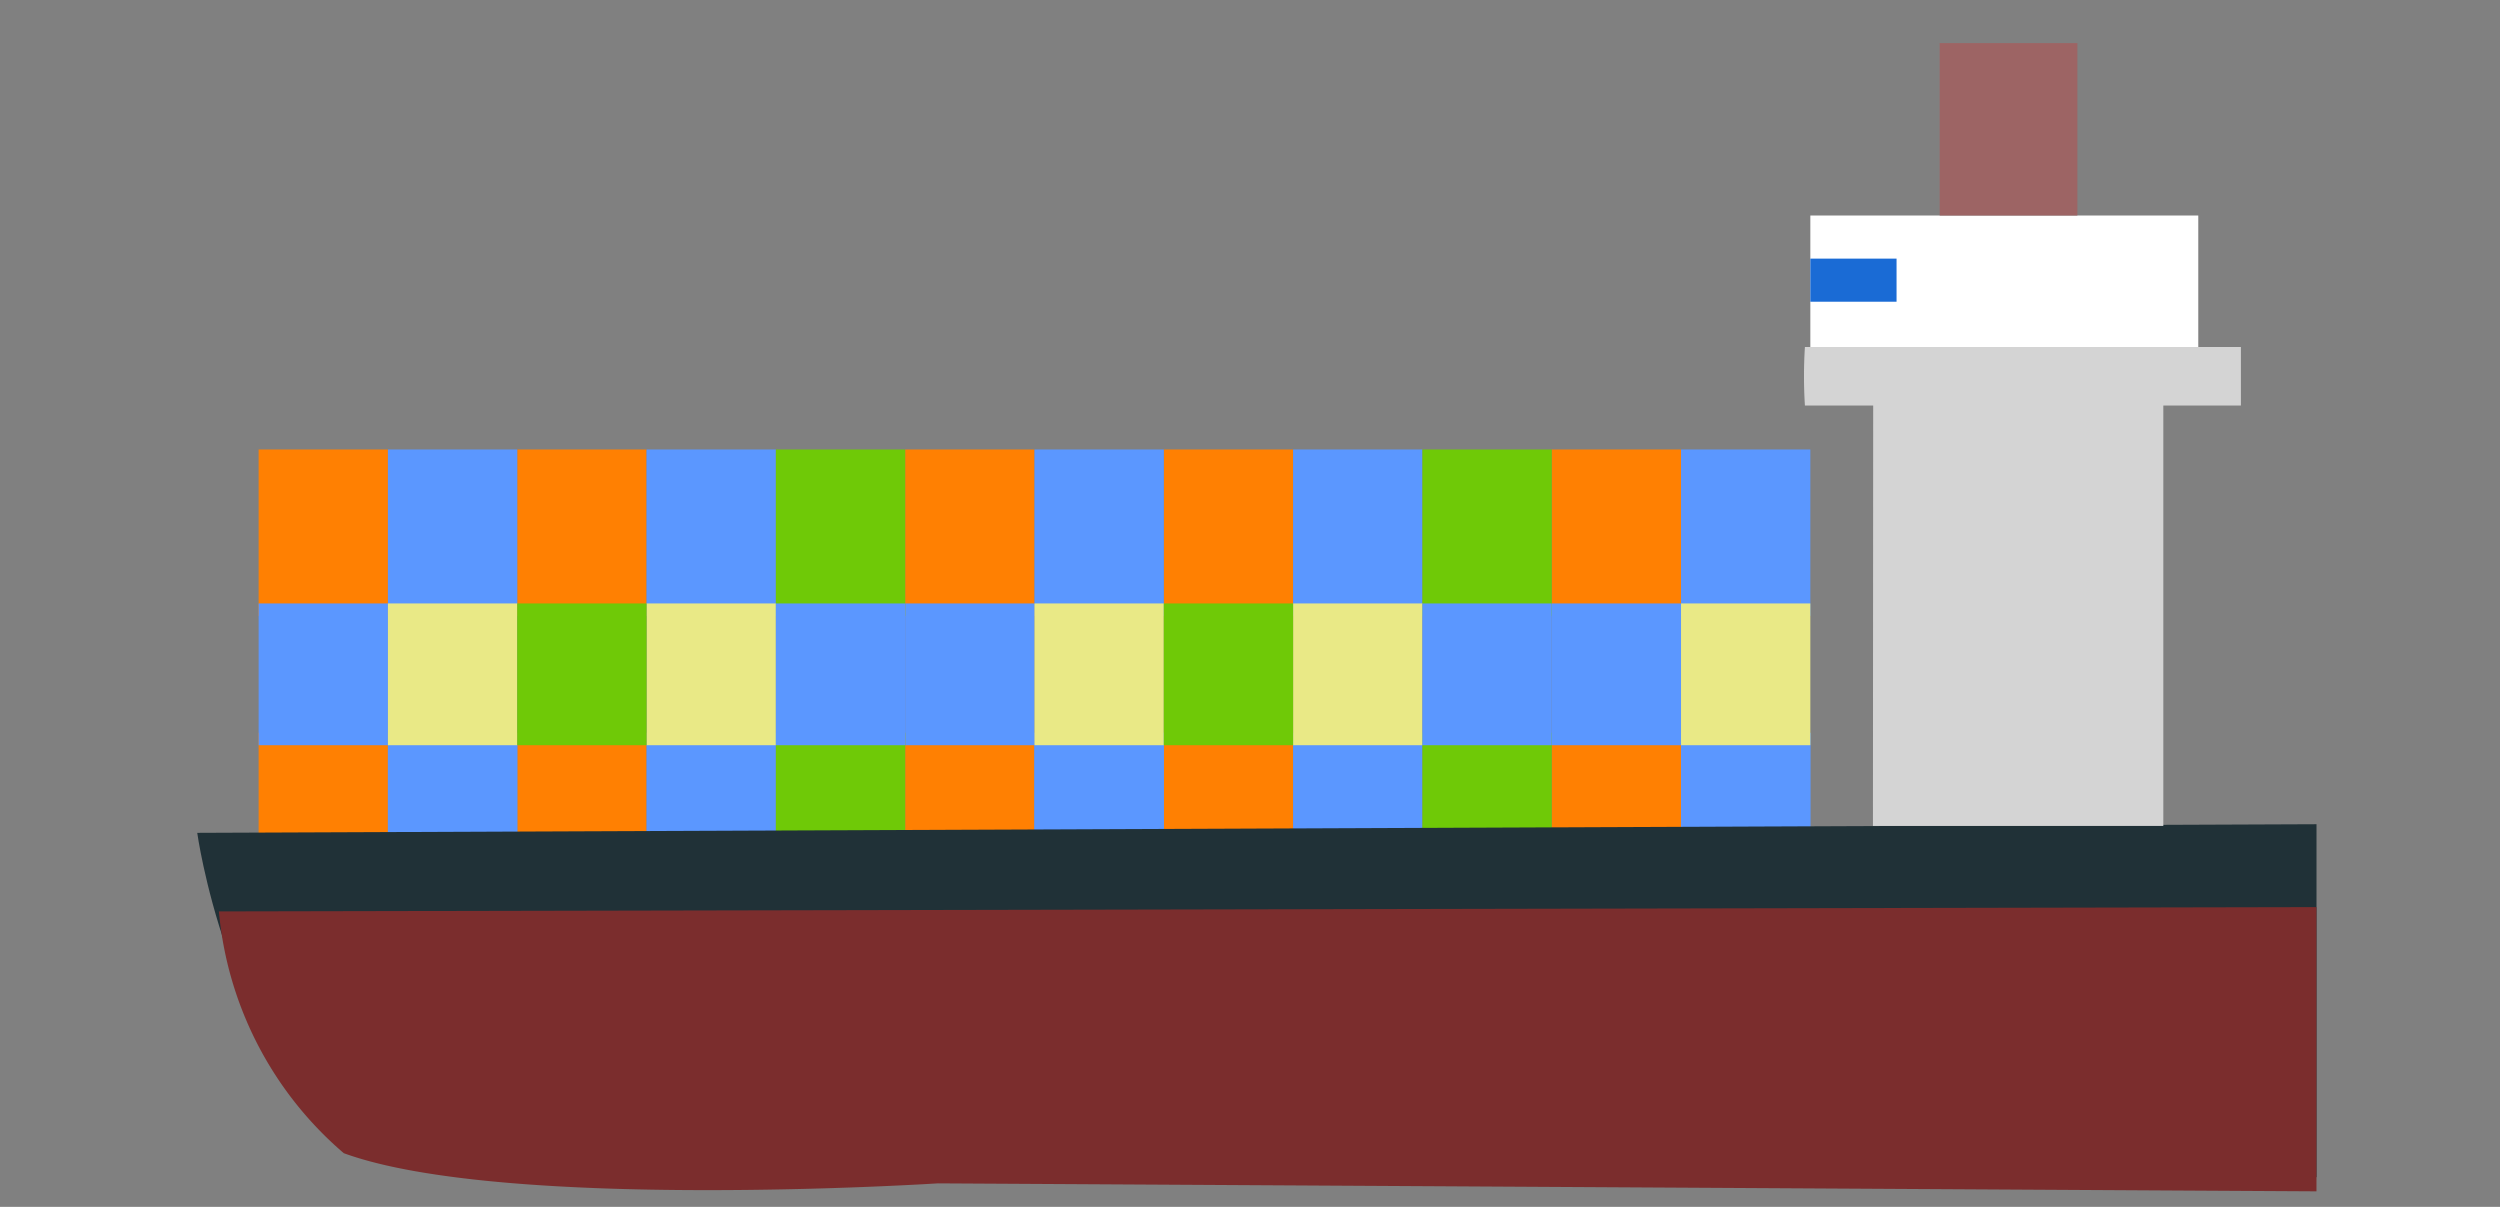 <svg xmlns="http://www.w3.org/2000/svg" xmlns:xlink="http://www.w3.org/1999/xlink" width="58" height="28" viewBox="0 0 58 28"><rect x="0" y="0" width="58" height="28" fill="#808080" stroke="none"/><defs><clipPath id="b"><rect width="58" height="28"/></clipPath></defs><g id="a"><path d="M0,0H3V3.289H0Z" transform="translate(6 17)" fill="#ff8002"/><path d="M0,0H3V3.289H0Z" transform="translate(21 17)" fill="#ff8002"/><path d="M0,0H3V3.289H0Z" transform="translate(36 17)" fill="#ff8002"/><path d="M0,0H3V3.861H0Z" transform="translate(6 10.428)" fill="#ff8002"/><path d="M0,0H3V3.861H0Z" transform="translate(21 10.428)" fill="#ff8002"/><path d="M0,0H3V3.861H0Z" transform="translate(36 10.428)" fill="#ff8002"/><path d="M0,0H3V3.289H0Z" transform="translate(12 17)" fill="#ff8002"/><path d="M0,0H3V3.289H0Z" transform="translate(27 17)" fill="#ff8002"/><path d="M0,0H3V3.861H0Z" transform="translate(12 10.428)" fill="#ff8002"/><path d="M0,0H3V3.861H0Z" transform="translate(27 10.428)" fill="#ff8002"/><path d="M0,0H3V3.289H0Z" transform="translate(6 14)" fill="#5b97ff"/><path d="M0,0H3V3.289H0Z" transform="translate(21 14)" fill="#5b97ff"/><path d="M0,0H3V3.289H0Z" transform="translate(36 14)" fill="#5b97ff"/><path d="M0,0H3V3.289H0Z" transform="translate(9 17)" fill="#5b97ff"/><path d="M0,0H3V3.289H0Z" transform="translate(24 17)" fill="#5b97ff"/><path d="M0,0H3V3.289H0Z" transform="translate(39 17)" fill="#5b97ff"/><path d="M0,0H3V3.289H0Z" transform="translate(9 17)" fill="#5b97ff"/><path d="M0,0H3V3.289H0Z" transform="translate(24 17)" fill="#5b97ff"/><path d="M0,0H3V3.289H0Z" transform="translate(39 17)" fill="#5b97ff"/><path d="M0,0H3V3.861H0Z" transform="translate(9 10.428)" fill="#5b97ff"/><path d="M0,0H3V3.861H0Z" transform="translate(24 10.428)" fill="#5b97ff"/><path d="M0,0H3V3.861H0Z" transform="translate(39 10.428)" fill="#5b97ff"/><path d="M0,0H3V3.289H0Z" transform="translate(15 17)" fill="#5b97ff"/><path d="M0,0H3V3.289H0Z" transform="translate(30 17)" fill="#5b97ff"/><path d="M0,0H3V3.861H0Z" transform="translate(15 10.428)" fill="#5b97ff"/><path d="M0,0H3V3.861H0Z" transform="translate(30 10.428)" fill="#5b97ff"/><path d="M0,0H3V3.289H0Z" transform="translate(18 17)" fill="#6fc907"/><path d="M0,0H3V3.289H0Z" transform="translate(33 17)" fill="#6fc907"/><path d="M0,0H3V3.861H0Z" transform="translate(18 10.428)" fill="#6fc907"/><path d="M0,0H3V3.861H0Z" transform="translate(33 10.428)" fill="#6fc907"/><path d="M0,0H3V3.289H0Z" transform="translate(9 14)" fill="#e9e986"/><path d="M0,0H3V3.289H0Z" transform="translate(24 14)" fill="#e9e986"/><path d="M0,0H3V3.289H0Z" transform="translate(39 14)" fill="#e9e986"/><path d="M0,0H3V3.289H0Z" transform="translate(15 14)" fill="#e9e986"/><path d="M0,0H3V3.289H0Z" transform="translate(30 14)" fill="#e9e986"/><path d="M0,0H3V3.289H0Z" transform="translate(18 14)" fill="#5b97ff"/><path d="M0,0H3V3.289H0Z" transform="translate(33 14)" fill="#5b97ff"/><path d="M0,0H3V3.289H0Z" transform="translate(12 14)" fill="#6fc907"/><path d="M0,0H3V3.289H0Z" transform="translate(27 14)" fill="#6fc907"/><path d="M3.732,6.745l49.167-.2v8.189H21.173s-10.181.769-13.9-.578C4.383,11.5,3.732,6.745,3.732,6.745Z" transform="translate(0.844 12.577)" fill="#203137"/><path d="M3.711,6.569l48.664-.1v6.594l-31.984-.185s-10.079.652-13.782-.7A8.375,8.375,0,0,1,3.711,6.569Z" transform="translate(1.367 14.576)" fill="#7b2d2d"/><rect width="9" height="4" transform="translate(42 5)" fill="#fff"/><path d="M2509.784-15.437H2508.2a10.873,10.873,0,0,1,0-1.359h10.115v1.359h-1.8v9.753h-6.737Z" transform="translate(-2466.326 24.846)" fill="#d4d4d4"/><rect width="2" height="1" transform="translate(42 6)" fill="#1a6bd5"/><path d="M0,0H3.195V4H0Z" transform="translate(45 1)" fill="#9d6464"/></g></svg>